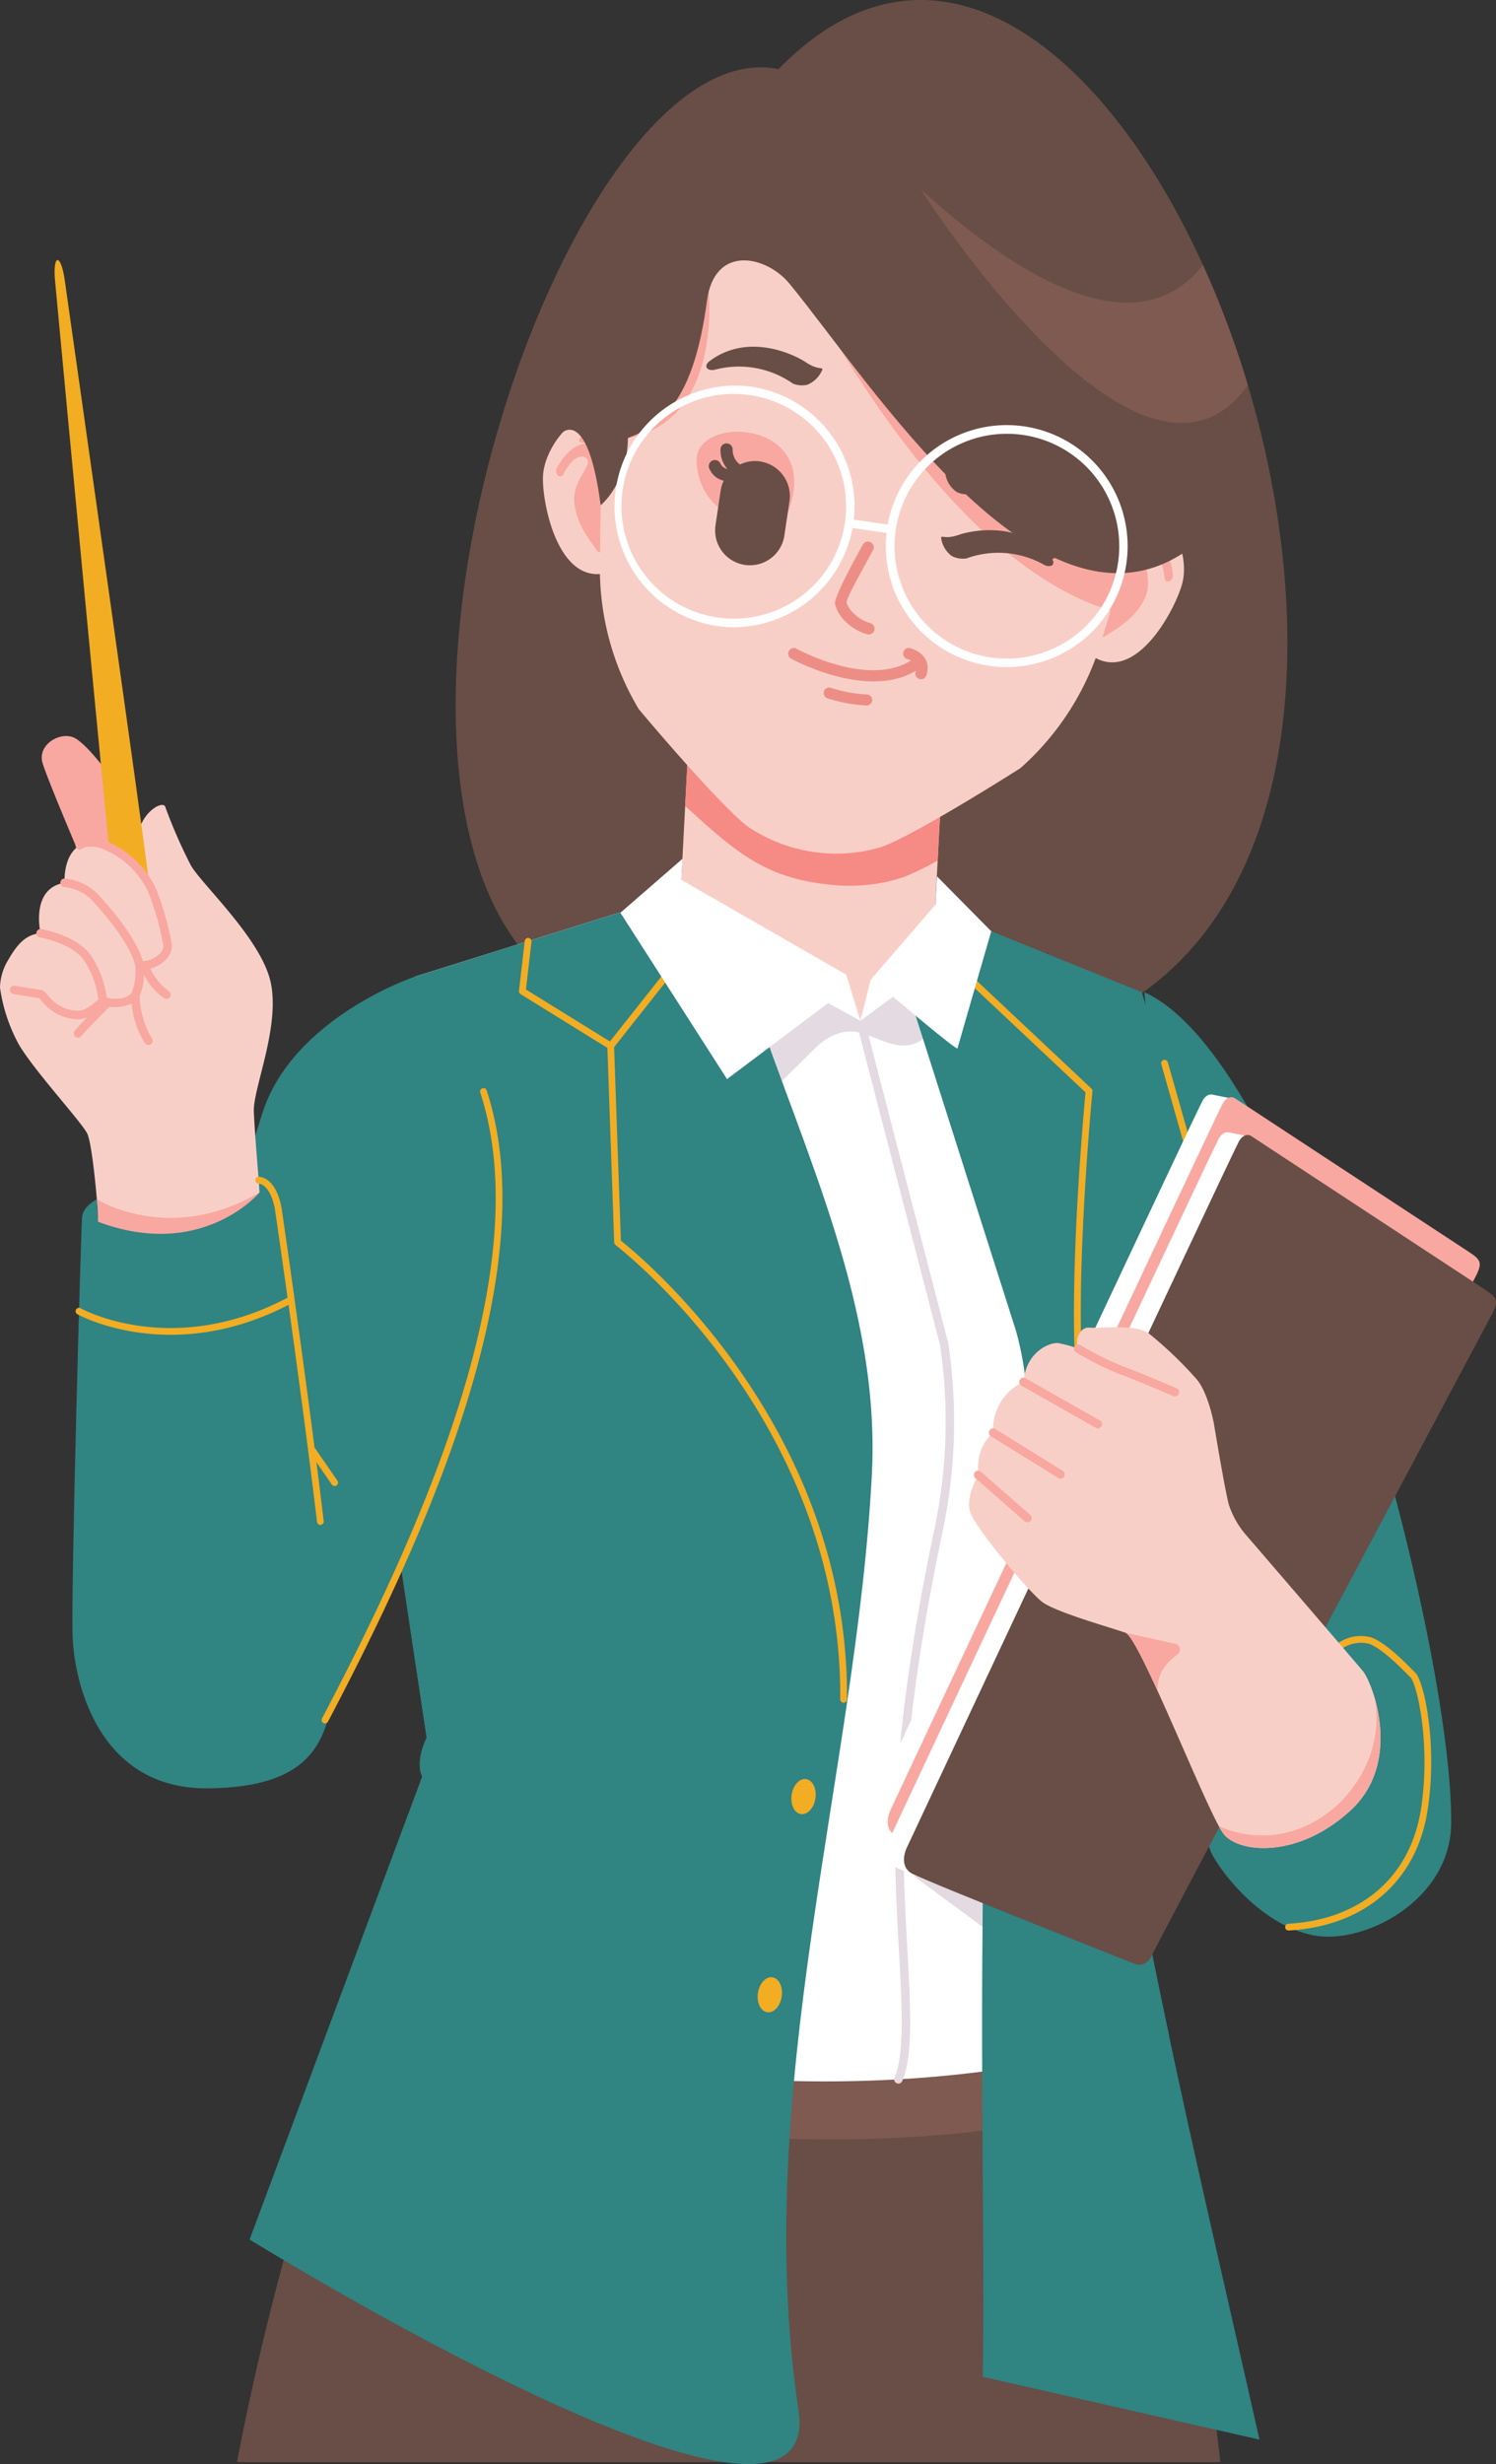 <svg xmlns="http://www.w3.org/2000/svg" xmlns:xlink="http://www.w3.org/1999/xlink" width="228.36" height="375.898" viewBox="0 0 228.36 375.898">
  <rect x="0" y="0" width="228.36" height="375.898" fill="#333333" stroke="none"/>
  <defs>
    <clipPath id="clip-path">
      <rect id="Rectangle_422" data-name="Rectangle 422" width="228.36" height="375.898" fill="none"/>
    </clipPath>
  </defs>
  <g id="class-teacher" transform="translate(-207 -244)">
    <g id="Group_570" data-name="Group 570" transform="translate(207 244)" clip-path="url(#clip-path)">
      <path id="Path_3706" data-name="Path 3706" d="M120.238,10.539c52.573-54,116.613,115.577,47.415,145.451,0,0-1.373.114-1.941-.531s-4.474-10.24-4.474-10.24.353,8.844-.028,11.078S158.528,139.682,140.494,141s-35.534,40.1-55.4,8.1C49.833,119.14,87.686,3.975,120.238,10.539" transform="translate(-1.391 0)" fill="#684e46" fill-rule="evenodd"/>
      <path id="Path_3707" data-name="Path 3707" d="M114.811,98.236l25.362,1.322a6.78,6.78,0,0,1,6.4,7.106L144.4,148.2a10.752,10.752,0,0,0,.649,2.8l-11.863,13.9-3.682,3.824-12.6-8.061-12.255-11.724a9.191,9.191,0,0,0,.882-2.79l2.166-41.518a6.782,6.782,0,0,1,7.109-6.4" transform="translate(-2.052 -1.926)" fill="#f8cfc7" fill-rule="evenodd"/>
      <path id="Path_3708" data-name="Path 3708" d="M145.229,133.029a41.887,41.887,0,0,1-5.149,2.529,26.406,26.406,0,0,1-11.765,1.108c-9.993-1.078-14.477-5.528-21.635-11.927l1.49-28.569a6.381,6.381,0,0,1,6.661-6.089h.006c.142.006.285.018.427.033l25.294,2.633a7.221,7.221,0,0,1,6.384,7.451Z" transform="translate(-2.092 -1.766)" fill="#f68b85" fill-rule="evenodd"/>
      <path id="Path_3709" data-name="Path 3709" d="M36.9,381.86a421.966,421.966,0,0,1,10.686-43.169c1.481-4.358,10.345-18.375,10.345-18.375a145.293,145.293,0,0,0,49.575,8.72l-.009-.119,63.6-8.6s11.889,24.564,15.909,61.543Z" transform="translate(-0.723 -6.28)" fill="#684e46" fill-rule="evenodd"/>
      <path id="Path_3710" data-name="Path 3710" d="M60.076,311.9s-2.053,2.787-1.728,8.249c0,0,17.9,9.964,57.094,12s58.039-6,58.039-6c.882-5.392-.863-8.381-.863-8.381L115.973,322Z" transform="translate(-1.143 -6.115)" fill="#7f5a50" fill-rule="evenodd"/>
      <path id="Path_3711" data-name="Path 3711" d="M63.249,224.641,69.621,270.1a3.3,3.3,0,0,0-.837,4.469s-11.255,22.353-11.878,24.979,3.666,8.875,3.666,8.875,21.381,9.8,55.818,11.6,56.724-5.729,56.724-5.729,4.912-5.764,4.566-8.447-3.177-17.73-3.177-17.73c2.7-13.1,5.566-43.137,5.566-43.137,5.93-2.7,12.916-20.274,9.846-39.789l-18.379-48.467-19.109-11.882c-4.7,5.743-6.4,6.176-15.239,7.488-.956.141-4.185,5.727-4.738,6.169,0,0-5.8-5.66-7.411-5.873-7.982-1.046-17.853-.588-29.281-10.661l-31.346,9.812c8.922,24.644,5.284,52.129-1.162,72.862" transform="translate(-1.115 -2.784)" fill="#fff" fill-rule="evenodd"/>
      <path id="Path_3712" data-name="Path 3712" d="M139.742,320.945a.635.635,0,0,1-.255-.053.648.648,0,0,1-.339-.85c1.551-3.583,1.163-10.659.672-19.614-.249-4.491-.525-9.579-.578-14.852-.133-13.137,1.9-29.756,6.048-49.4a79.153,79.153,0,0,0,.8-27.956l-12.765-49.232a.645.645,0,0,1,1.25-.323l12.775,49.276a80.5,80.5,0,0,1-.79,28.5c-4.128,19.555-6.155,36.078-6.022,49.124.052,5.242.332,10.318.577,14.794.5,9.125.9,16.334-.776,20.2a.641.641,0,0,1-.588.392" transform="translate(-2.614 -3.101)" fill="#e4dae2"/>
      <path id="Path_3713" data-name="Path 3713" d="M152.936,290.025l-10.622,1.884,10.476,7.728,8.385,7.654Z" transform="translate(-2.79 -5.686)" fill="#e4dae2" fill-rule="evenodd"/>
      <path id="Path_3714" data-name="Path 3714" d="M142.666,151.821c-1.238.231-2.674.451-4.371.7-.955.14-4.185,5.727-4.737,6.169,0,0-5.8-5.66-7.411-5.873-1.63-.214-3.34-.364-5.126-.556-1.677.49-4.242,1.326-4.833,1.976-.9.98-2.693,6.54-2.693,6.54l6.373,8.807,7.01-6.925s2.864-2.95,6.283-2.224,7.053,3.933,10.686.427,4.061-5.686,4.061-5.686Z" transform="translate(-2.225 -2.977)" fill="#e4dae2" fill-rule="evenodd"/>
      <path id="Path_3715" data-name="Path 3715" d="M176.168,288.179c2.7-13.1,5.565-43.137,5.565-43.137,5.93-2.7,12.917-20.274,9.846-39.79l-14.485-51.043-23-9.308a15.691,15.691,0,0,1-3.558,3.235l-8.463,8.137,15.49,48.612s5.124,14.207-.257,33.636c-6.765,24.418-3.887,95.92-4.51,126.9L195.041,375c-6.5-28.9-13.4-57.72-18.874-86.825" transform="translate(-2.786 -2.841)" fill="#308482" fill-rule="evenodd"/>
      <path id="Path_3716" data-name="Path 3716" d="M153.173,288.548c-.082,3.618-.139,7.3-.178,11.008l28.457,16.587q-2.1-9.887-4.037-19.8c-9.24-4.011-23.173-10.255-23.124-10.374Z" transform="translate(-3 -5.607)" fill="#308482" fill-rule="evenodd"/>
      <path id="Path_3717" data-name="Path 3717" d="M95.4,141.968l20.456,13.844c7.962,23.39,19.3,46.64,17.994,71.842-2.353,45.516-18.468,94.354-11.2,142.762,4.285,28.54-83.787-25.992-83.787-25.992L65.2,273.8s-1.2-1.966.686-5.98L60.33,230.889l3.733-79.108Z" transform="translate(-0.762 -2.784)" fill="#308482" fill-rule="evenodd"/>
      <path id="Path_3718" data-name="Path 3718" d="M66.31,269.158l-5.558-36.936.855-18.087,12.494-3.9s-.378,29.792-7.792,58.922" transform="translate(-1.191 -4.122)" fill="#308482" fill-rule="evenodd"/>
      <path id="Path_3719" data-name="Path 3719" d="M173.515,82.945s4.162-3.29,6.559-2.7,4.641,6.257,3.708,10.146-7.594,16.881-14.818,10.479,4.552-17.926,4.552-17.926" transform="translate(-3.267 -1.572)" fill="#f8cfc7" fill-rule="evenodd"/>
      <path id="Path_3720" data-name="Path 3720" d="M170.291,86.447a.9.9,0,0,0-.424.972.491.491,0,0,0,.607.335.481.481,0,0,0,.09-.036s-.8,12.433,1.424,11.008,4.518-2.753,6-5.588-.524-6.275.641-6.82c1.108-.527,1.815.891,1.877,1.027a8.161,8.161,0,0,1,.594,2.508.5.5,0,0,0,.686.467.928.928,0,0,0,.594-.882c0-.015-.249-4.871-3.609-5.536-3.207-.634-8.472,2.537-8.484,2.549" transform="translate(-3.33 -1.643)" fill="#f8a8a0" fill-rule="evenodd"/>
      <path id="Path_3721" data-name="Path 3721" d="M96.517,69.663S93.473,65.316,91,65.2s-6.237,4.668-6.456,8.662S87,92.208,95.756,88.141s.762-18.478.762-18.478" transform="translate(-1.657 -1.278)" fill="#f8cfc7" fill-rule="evenodd"/>
      <path id="Path_3722" data-name="Path 3722" d="M98.989,74.588a.9.9,0,0,1,.031,1.059.5.5,0,0,1-.7.08.481.481,0,0,1-.065-.062S94.37,87.5,92.839,85.354s-3.164-4.238-3.484-7.425,2.818-5.626,1.94-6.569c-.833-.9-2.015.156-2.123.256a8.226,8.226,0,0,0-1.486,2.106.5.5,0,0,1-.808.18.926.926,0,0,1-.222-1.048c.006-.01,2.044-4.424,5.407-3.793,3.213.6,6.922,5.506,6.932,5.52" transform="translate(-1.698 -1.353)" fill="#f8a8a0" fill-rule="evenodd"/>
      <path id="Path_3723" data-name="Path 3723" d="M142.714,20.861c49.978,8.468,36.585,46.325,27.309,77.083a41.825,41.825,0,0,1-12.428,19.629s-16.031,10.215-21.31,12.059a24.136,24.136,0,0,1-20.271-3.13c-4.477-3.351-16.678-17.929-16.678-17.929a41.822,41.822,0,0,1-5.924-22.467c.44-32.122-.9-72.255,49.306-65.244" transform="translate(-1.831 -0.393)" fill="#f8cfc7" fill-rule="evenodd"/>
      <path id="Path_3724" data-name="Path 3724" d="M114.262,79.206l-1.75.1a9.488,9.488,0,0,1-4.045-8.039c.32-6.8,19.382-5.818,13.91,8.271Z" transform="translate(-2.127 -1.317)" fill="#f8a8a0" fill-rule="evenodd"/>
      <path id="Path_3725" data-name="Path 3725" d="M176.536,42.9c5.543,14.441.015,33.385-5.236,50.7-9.98-2.984-24.519-12.612-41.355-40,0,0,15.5-7.451,13.993-9.13S116.53,32.085,116.53,32.085l-10.667,3.324,4.089,9.51s2.1,19.706-12.33,22.353-3.451-2.255-3.715-2.294c1.165-18.131,5.233-35.112,21.036-41.833,10.421,1.379,22.157,3.1,22.493,3.873.434,1,25.054,10.064,39.1,15.882" transform="translate(-1.768 -0.454)" fill="#f8a8a0" fill-rule="evenodd"/>
      <path id="Path_3726" data-name="Path 3726" d="M123.164,59.567a3.711,3.711,0,0,0,2.227.182,4.164,4.164,0,0,0,2.3-2.329c.01-.41-.666.137-2.525-1.1-1.831-1.214-8.789-4.555-14.663-.2-1.011.75-.467,1.552.686,1.362a14.378,14.378,0,0,1,11.973,2.072" transform="translate(-2.156 -1.058)" fill="#684e46" fill-rule="evenodd"/>
      <path id="Path_3727" data-name="Path 3727" d="M134.252,84.755a.883.883,0,1,1,1.569.81c-.736,1.441-4.07,7.2-4.053,8.025a4.216,4.216,0,0,0,1.275,1.788,5.6,5.6,0,0,0,2.337,1.318.885.885,0,1,1-.434,1.716,7.417,7.417,0,0,1-3.1-1.722A5.613,5.613,0,0,1,130,93.749c-.1-1.152,3.363-7.409,4.243-8.989" transform="translate(-2.549 -1.652)" fill="#ed8e86" fill-rule="evenodd"/>
      <path id="Path_3728" data-name="Path 3728" d="M151.141,76.773a3.654,3.654,0,0,1-2.19-.287,4.1,4.1,0,0,1-1.746-2.733c.076-.4.613.273,2.674-.536,2.024-.8,9.455-2.587,14.242,2.855.828.941.129,1.6-.947,1.176a14.255,14.255,0,0,0-12.033-.476" transform="translate(-2.886 -1.417)" fill="#684e46" fill-rule="evenodd"/>
      <path id="Path_3729" data-name="Path 3729" d="M150.332,86.813a3.691,3.691,0,0,1-2.178-.377,4.117,4.117,0,0,1-1.624-2.8c.1-.4.6.294,2.692-.425,1.724-.6,7.255-1.72,11.683,1.235a2.347,2.347,0,0,0,1.366-1.428.786.786,0,0,1,1.493.49,3.726,3.726,0,0,1-1.521,2l.1.1a1.217,1.217,0,0,0,.829-.375.788.788,0,1,1,1.115,1.115,3.066,3.066,0,0,1-.784.581c.49.829-.2,1.318-1.176.89a14.244,14.244,0,0,0-12-.992" transform="translate(-2.873 -1.617)" fill="#684e46" fill-rule="evenodd"/>
      <path id="Path_3730" data-name="Path 3730" d="M128.789,108.616a.845.845,0,1,1,.6-1.582,20.838,20.838,0,0,0,5.467,1,.843.843,0,1,1-.089,1.684,22.7,22.7,0,0,1-5.974-1.1" transform="translate(-2.514 -2.098)" fill="#ed8e86" fill-rule="evenodd"/>
      <path id="Path_3731" data-name="Path 3731" d="M123.162,102.459a.867.867,0,0,1,.823-1.526c.035.018,11.745,6.471,18.243,1.249a.865.865,0,0,1,1.083,1.349c-7.406,5.949-20.113-1.055-20.149-1.073" transform="translate(-2.406 -1.977)" fill="#ed8e86" fill-rule="evenodd"/>
      <path id="Path_3732" data-name="Path 3732" d="M141.257,102.527a.867.867,0,1,1,.458-1.673c.01,0,3.431.864,2.477,4.076a.866.866,0,1,1-1.674-.443c0-.016.009-.031.014-.047.439-1.481-1.275-1.915-1.275-1.918" transform="translate(-2.757 -1.977)" fill="#ed8e86" fill-rule="evenodd"/>
      <path id="Path_3733" data-name="Path 3733" d="M118.2,71.745h0a5.258,5.258,0,0,0-3.08.472A2.8,2.8,0,0,1,114,69.962a.927.927,0,0,0-1.853-.085v.045a4.406,4.406,0,0,0,1.03,2.966,1.449,1.449,0,0,1-1.043-.823.932.932,0,0,0-1.709.742c.01.022.02.042.03.063a3.129,3.129,0,0,0,2.183,1.813,5.391,5.391,0,0,0-.476,1.543l-.776,5.244a5.315,5.315,0,1,0,10.509,1.6l.006-.039.777-5.241a5.326,5.326,0,0,0-4.477-6.037" transform="translate(-2.164 -1.353)" fill="#684e46" fill-rule="evenodd"/>
      <path id="Path_3734" data-name="Path 3734" d="M90.554,59.859l-2.915,6.381S91.5,62.68,93.407,77.39c0,0,4.068-3.261,4.167-10.26,5.473-2.138,10.073-6.02,12.053-20.893,1.167-8.785,9.133-6.863,12.581-2.679,12.359,15.012,37.836,55.423,59.986,41.207,1.425-.917,4.378-.365,4.792-3.061,1.73-11.313-.652-35.617-15.172-54.622s-55.854-9.3-62.219-5.294S94.267,40.149,90.555,59.863" transform="translate(-1.718 -0.308)" fill="#684e46" fill-rule="evenodd"/>
      <path id="Path_3735" data-name="Path 3735" d="M63.591,151.975s-18.645,6.247-23.262,20.867-25.264,80.727-25.264,80.727l34.846,11.794C70.688,225.921,89.7,179.676,63.591,151.976" transform="translate(-0.295 -2.98)" fill="#308482" fill-rule="evenodd"/>
      <path id="Path_3736" data-name="Path 3736" d="M113.907,96.862a18.84,18.84,0,0,1-2.689-.2A18.443,18.443,0,0,1,116.5,60.16h0l.038.006a18.438,18.438,0,0,1,15.588,20.9v.009a18.53,18.53,0,0,1-18.225,15.784m-.044-35.6A17.149,17.149,0,1,0,130.85,80.923V80.9a17.144,17.144,0,0,0-14.482-19.445h-.009a17.193,17.193,0,0,0-2.5-.182" transform="translate(-1.871 -1.176)" fill="#fff"/>
      <path id="Path_3737" data-name="Path 3737" d="M156.414,103.067a18.786,18.786,0,0,1-2.685-.2,18.456,18.456,0,1,1,2.682.191m-.041-35.588a17.15,17.15,0,1,0,2.528.182,17.152,17.152,0,0,0-2.528-.182" transform="translate(-2.705 -1.297)" fill="#fff"/>
      <path id="Path_3738" data-name="Path 3738" d="M138.659,82.986a.66.66,0,0,1-.1-.008l-6.459-.944a.647.647,0,0,1,.189-1.275l6.457.944a.647.647,0,0,1-.1,1.287" transform="translate(-2.58 -1.583)" fill="#fff"/>
      <path id="Path_3739" data-name="Path 3739" d="M17.509,121.371s-3.824-5.392-5.946-6.53-5.861.957-4.916,3.9,5.8,14.314,5.8,14.314,7.255-1.337,6.869-.81-1.808-10.866-1.808-10.866" transform="translate(-0.127 -2.245)" fill="#f8a8a0" fill-rule="evenodd"/>
      <path id="Path_3740" data-name="Path 3740" d="M39.868,185.547c.449,4.225,10.609,70.346,11.089,74.412.48,4.082-2.122,11.713-10.972,14.985s-24.02-3.854-26.535-14.383S15.288,197.4,15.2,189.022c0-.189-.007-.375-.011-.56Z" transform="translate(-0.248 -3.638)" fill="#f8cfc7" fill-rule="evenodd"/>
      <path id="Path_3741" data-name="Path 3741" d="M39.727,185.217s-.856-9.728-.98-13.22,3.952-12.674,2.616-19.484-10.911-15.432-12.3-18.185a76.619,76.619,0,0,1-3.818-8.738c-.318-1.288-4.467,1.192-4.173,5.4l1.144,4.642L7.48,149.048,0,153.117A25.443,25.443,0,0,0,2.882,161.8c2.326,3.972,9.555,11.809,10.424,13.564s1.638,11.914,1.638,11.914,24.776-2.163,24.783-2.059" transform="translate(0 -2.456)" fill="#f8cfc7" fill-rule="evenodd"/>
      <path id="Path_3742" data-name="Path 3742" d="M17.388,135.431c-.631-4.569-7.592-78.726-8.813-91.753-.392-4.178.875-4.327,1.471-.173,1.841,12.951,12.326,86.7,12.779,91.284.709,7.21-4.443,7.815-5.432.64" transform="translate(-0.167 -0.793)" fill="#f2ad22" fill-rule="evenodd"/>
      <path id="Path_3743" data-name="Path 3743" d="M12.171,131.53s1.373-1.226,4.47.267a13.708,13.708,0,0,1,6.548,6.527,42.488,42.488,0,0,1,2.394,8.475c.132,1.113-1.418,3.154-4.285,3.026,0,0,.227,3.06-.634,4.486s-3.67,1.5-4.967.918c0,0-2.2,2.419-4.059,2.173a6.558,6.558,0,0,1-4.125-1.8L6.291,154.25,0,153.231a8.344,8.344,0,0,1,1.15-4.046c1.212-2.1,2.537-4.08,5.038-4.243,0,0-1.607-6.876,3.67-7.7,0,0-.294-4.144,2.312-5.714" transform="translate(0 -2.57)" fill="#f8cfc7" fill-rule="evenodd"/>
      <path id="Path_3744" data-name="Path 3744" d="M22.685,161.974a.648.648,0,0,1-.527-.273,13.268,13.268,0,0,1-2.026-6.054,5.939,5.939,0,0,1-3.382.49c-1.373,1.366-3.762,3.783-4.3,4.47a.646.646,0,0,1-1.016-.8c.306-.392,1.078-1.209,1.911-2.059a3.429,3.429,0,0,1-1.759.281,7.117,7.117,0,0,1-4.544-2.045l-1.044-1.15L2.057,154.2a.646.646,0,0,1,.207-1.274l4.161.674a.635.635,0,0,1,.374.206l1.223,1.349a6.063,6.063,0,0,0,3.733,1.592c1.115.143,2.606-1.073,3.294-1.757a14.4,14.4,0,0,0-2.144-5.872c-1.825-2.682-6.743-3.545-6.793-3.551a.646.646,0,1,1,.216-1.274c.224.036,5.509.96,7.647,4.1a15.474,15.474,0,0,1,2.353,6.356c.086.024.175.046.269.066a.51.51,0,0,1,.109.023c1.212.219,2.913,0,3.431-.864,0,0,0,0,.009-.012a8.979,8.979,0,0,0,.541-4.05c-.854-3.688-5.26-8.529-6.712-10.127a6.96,6.96,0,0,0-4.131-1.906.65.65,0,0,1-.6-.694.63.63,0,0,1,.66-.6h.034a8.208,8.208,0,0,1,4.991,2.326c1.454,1.6,5.748,6.318,6.9,10.253a3.753,3.753,0,0,0,2.581-1.118,1.733,1.733,0,0,0,.561-1.184,42.072,42.072,0,0,0-2.339-8.285,13.1,13.1,0,0,0-6.239-6.213c-2.606-1.256-3.725-.392-3.773-.357a.652.652,0,0,1-.9-.078.642.642,0,0,1,.056-.9c.068-.061,1.733-1.5,5.184.168a14.422,14.422,0,0,1,6.854,6.845,43.447,43.447,0,0,1,2.451,8.663,2.941,2.941,0,0,1-.9,2.217,4.787,4.787,0,0,1-2.388,1.373,8.583,8.583,0,0,0,2.832,3.47.648.648,0,0,1-.7,1.089l-.016-.011A9.659,9.659,0,0,1,22,151.259a8.06,8.06,0,0,1-.65,3.2,13.179,13.179,0,0,0,1.869,6.5.645.645,0,0,1-.527,1.018" transform="translate(-0.03 -2.557)" fill="#f8a8a0"/>
      <path id="Path_3745" data-name="Path 3745" d="M39.912,185.547c.1.95.7,5.056,1.561,10.875-4.924,2.719-10.911,5.083-16.2,4.045A91.814,91.814,0,0,1,14.9,197.779c.218-4.087.357-7.2.342-8.761,0-.189-.007-.375-.011-.56l3.167-.375c4.275,1.5,12.263,2.868,21.509-2.536" transform="translate(-0.292 -3.638)" fill="#f8a8a0" fill-rule="evenodd"/>
      <path id="Path_3746" data-name="Path 3746" d="M40.023,186.4l-.075-.869-.032.018q-.909.529-1.794.973c1.182-.088,1.9-.139,1.9-.122m-24.939.173c.1,1.132.156,1.887.156,1.887l3.4-.294a17.6,17.6,0,0,1-3.552-1.593" transform="translate(-0.296 -3.638)" fill="#f8a8a0" fill-rule="evenodd"/>
      <path id="Path_3747" data-name="Path 3747" d="M143.356,29.463s33.556,52.781,49.936,29.884A144.446,144.446,0,0,0,186.43,41c-5.874,7.544-18.03,11.031-43.073-11.535" transform="translate(-2.811 -0.578)" fill="#7f5a50" fill-rule="evenodd"/>
      <path id="Path_3748" data-name="Path 3748" d="M39.844,185.51s-8.748,10.45-24.672,4.464l-.161-3.431s-2.083,1.037-2.255,2.659-1.711,56.6-1.454,63.953,4.1,23.333,20.52,23.254,18.324-7.652,19.379-15.454-8.431-72.525-8.431-72.525-.49-4.482-3.049-4.791Z" transform="translate(-0.221 -3.601)" fill="#308482" fill-rule="evenodd"/>
      <path id="Path_3749" data-name="Path 3749" d="M49.846,265.761a.515.515,0,0,1-.519-.511v0a.505.505,0,0,1,.06-.244c14.667-27.874,33.119-68.094,24.153-95.476a.522.522,0,0,1,.331-.653.515.515,0,0,1,.651.325v.007c9.086,27.752-9.472,68.235-24.216,96.275a.513.513,0,0,1-.457.276m79.156-3.153h0a.517.517,0,0,1-.514-.52c.3-42.758-33.959-69.035-34.3-69.3a.526.526,0,0,1-.207-.392l-1.035-29.68-13.255-8.2a.525.525,0,0,1-.242-.5l.882-7.639a.518.518,0,0,1,1.028.118l-.846,7.313,12.819,7.931,7.735-9.769a.517.517,0,0,1,.811.64L93.972,162.6l1.034,29.524c2.831,2.23,34.817,28.39,34.519,69.975a.515.515,0,0,1-.516.512M49.138,235.485a.517.517,0,0,1-.512-.458c-1.327-11.094-3.039-23.711-4.35-33.117-17.993,9.327-32.1,1.508-32.243,1.427a.517.517,0,0,1,.476-.917l.033.019c.139.076,13.952,7.707,31.582-1.618-1.073-7.665-1.844-12.941-1.863-13.063-.127-1.152-.84-4.139-2.6-4.355a.512.512,0,0,1-.45-.567v-.008a.5.5,0,0,1,.546-.453h.026c2.931.354,3.481,5.047,3.5,5.247.018.111.813,5.545,1.909,13.393v.034c.9,6.454,2.008,14.533,3.052,22.627l3.508,5.084a.518.518,0,0,1-.852.588l-2.369-3.431c.392,3.039.763,6.069,1.112,8.986a.513.513,0,0,1-.445.574h0a.337.337,0,0,1-.063,0m115.694-24.846a.518.518,0,0,1-.517-.49c-.7-15.386,1.373-37.994,1.621-40.639l-20.284-19.069a.517.517,0,1,1,.709-.752l20.473,19.239a.521.521,0,0,1,.161.425c-.025.244-2.38,24.537-1.641,40.746a.517.517,0,0,1-.49.54Z" transform="translate(-0.231 -2.861)" fill="#f2ad22"/>
      <path id="Path_3750" data-name="Path 3750" d="M133.96,158.391l1.569-6.245,9.888-11.454.242-4.326,8.278,8.373L148.78,162.6c-.111.373-9.838-7.877-9.838-7.877Z" transform="translate(-2.627 -2.674)" fill="#fff" fill-rule="evenodd"/>
      <path id="Path_3751" data-name="Path 3751" d="M133.227,158.338l-2.157-7.031L105.9,136.843l.169-3.214L96.6,141.864l16.275,25.373,15.432-11.6Z" transform="translate(-1.894 -2.62)" fill="#fff" fill-rule="evenodd"/>
      <path id="Path_3752" data-name="Path 3752" d="M125.467,276.83c1,.147,1.641,1.461,1.424,2.933s-1.2,2.543-2.209,2.4-1.641-1.461-1.427-2.933,1.207-2.549,2.213-2.4" transform="translate(-2.416 -5.428)" fill="#f2ad22" fill-rule="evenodd"/>
      <path id="Path_3753" data-name="Path 3753" d="M120.218,307.668c1.006.146,1.643,1.46,1.424,2.932s-1.207,2.542-2.212,2.4-1.642-1.46-1.424-2.933,1.207-2.549,2.211-2.4" transform="translate(-2.313 -6.032)" fill="#f2ad22" fill-rule="evenodd"/>
      <path id="Path_3754" data-name="Path 3754" d="M188.613,277.377s-1.793,5.411-.064,8.6,7.73,10.829,15.507,12.29,20.825-5.4,20.957-17.028c.306-26.986-22.778-115.916-46.831-126.848Z" transform="translate(-3.494 -3.027)" fill="#308482" fill-rule="evenodd"/>
      <path id="Path_3755" data-name="Path 3755" d="M200.6,299.485a.517.517,0,0,1-.026-1.032c11.108-.615,18.68-7.171,20.263-17.539,1.55-10.168-.709-19.135-1.569-19.993l-.325-.325c-1.238-1.254-4.141-4.188-6.062-4.853a5.114,5.114,0,0,0-3.988.673.52.52,0,0,1-.718-.14.514.514,0,0,1,.137-.715,6.066,6.066,0,0,1,4.9-.793c2.149.745,5.061,3.686,6.458,5.1l.32.32c1.3,1.3,3.4,10.778,1.863,20.882-1.66,10.882-9.6,17.772-21.229,18.416Z" transform="translate(-3.923 -4.991)" fill="#f2ad22"/>
      <path id="Path_3756" data-name="Path 3756" d="M192.719,206.162a.516.516,0,0,1-.5-.374L180.81,165.572a.517.517,0,0,1,1-.281L193.218,205.5a.514.514,0,0,1-.349.637.546.546,0,0,1-.149.021" transform="translate(-3.545 -3.233)" fill="#f2ad22"/>
      <path id="Path_3757" data-name="Path 3757" d="M223.709,193.837,190.39,171.974l-.234-1.161-2.323-.469c-.346-.106-1.015-.127-1.625.93-.875,1.507-50.378,107.083-50.378,107.083s-1.4,2.765.848,3.968,33.959,13.752,33.959,13.752,1.681.784,2.647-1.4,51.29-96.549,51.29-96.549c1.4-2.576,1.136-2.975-.87-4.292" transform="translate(-2.655 -3.339)" fill="#fff" fill-rule="evenodd"/>
      <path id="Path_3758" data-name="Path 3758" d="M226.846,194.268,191.2,170.878s-.987-.679-1.856.825-50.7,107.752-50.7,107.752-1.4,2.766.852,3.969,33.959,13.748,33.959,13.748,1.676.784,2.647-1.394,51.609-97.219,51.609-97.219c1.407-2.577,1.135-2.975-.87-4.294" transform="translate(-2.71 -3.347)" fill="#f8a8a0" fill-rule="evenodd"/>
      <path id="Path_3759" data-name="Path 3759" d="M226.244,199.713,192.926,177.85l-.233-1.158-2.323-.472c-.345-.106-1.016-.126-1.625.929-.873,1.5-50.381,107.083-50.381,107.083s-1.4,2.763.851,3.971c.5.266,2.451,1.093,5.18,2.215,9.578,3.939,29.054,6.863,29.054,6.863s1.681.784,2.647-1.394,51.02-91.879,51.02-91.879c1.406-2.574,1.137-2.974-.869-4.292" transform="translate(-2.704 -3.454)" fill="#fff" fill-rule="evenodd"/>
      <path id="Path_3760" data-name="Path 3760" d="M229.376,200.147,193.74,176.755s-.988-.678-1.863.826-50.7,107.752-50.7,107.752-1.4,2.766.846,3.972,33.96,13.749,33.96,13.749,1.682.784,2.647-1.392,51.608-97.219,51.608-97.219c1.408-2.576,1.136-2.976-.87-4.293" transform="translate(-2.76 -3.463)" fill="#684e46" fill-rule="evenodd"/>
      <path id="Path_3761" data-name="Path 3761" d="M188.232,221.1s-.882-4.73-2.685-6.737a60.484,60.484,0,0,0-7.3-6.961c-1.961-1.379-7.687-.691-8.988-.822s-2.29,1.569-1.717,3.209a17.207,17.207,0,0,0-3.088-.853c-1.148-.126-4.881,1.2-5.258,5.927a7.908,7.908,0,0,0-4.628,7.745s-2.724,1.956-2.275,6.455c0,0-1.961,3.223-1.254,5.6s8.93,12.213,11.025,13.773,10.484,3.911,12.689,4.684,12.668,27.843,15.023,30.738,11.282,3.756,19.323-3.612,3.39-19.485,1.9-21.274-18.039-21-18.039-21a13.705,13.705,0,0,1-2.412-4.349c-.613-2.209-2.315-12.526-2.315-12.526" transform="translate(-2.958 -4.049)" fill="#f8cfc7" fill-rule="evenodd"/>
      <path id="Path_3762" data-name="Path 3762" d="M189.777,283.761a8.674,8.674,0,0,0,.76,1.222c2.353,2.894,11.281,3.756,19.323-3.612,5.7-5.222,5.02-12.833,3.612-17.459,2.745,12.262-10.137,25.686-23.693,19.849" transform="translate(-3.721 -5.174)" fill="#f8a8a0" fill-rule="evenodd"/>
      <path id="Path_3763" data-name="Path 3763" d="M175.232,254.055c.8.283,2.7,4.058,4.9,8.878-.091-4.056,3.086-5.238,3.367-5.98a.9.9,0,0,0-.5-1.166c-.032-.012-.065-.023-.1-.031Z" transform="translate(-3.436 -4.981)" fill="#f8a8a0" fill-rule="evenodd"/>
      <path id="Path_3764" data-name="Path 3764" d="M159.8,236.336a.646.646,0,0,1-.427-.162l-7.493-6.569a.645.645,0,1,1,.818-1,.408.408,0,0,1,.031.027l7.5,6.569a.648.648,0,0,1-.425,1.133m5.047-6.667a.65.65,0,0,1-.34-.1l-10.268-6.352a.649.649,0,1,1,.651-1.124l.035.023,10.266,6.356a.646.646,0,0,1-.34,1.2m5.7-7.665a.629.629,0,0,1-.317-.083L158.9,215.49a.647.647,0,0,1,.6-1.147l.038.022,11.342,6.431a.647.647,0,0,1-.322,1.209m11.77-4.873a.664.664,0,0,1-.257-.054c-3.016-1.3-6.738-2.843-8.26-3.374a47.783,47.783,0,0,1-6.579-3.3.647.647,0,0,1,.662-1.112,47.321,47.321,0,0,0,6.341,3.183c1.554.538,5.312,2.1,8.348,3.409a.647.647,0,0,1-.255,1.24" transform="translate(-2.973 -4.102)" fill="#f8a8a0"/>
    </g>
  </g>
</svg>
